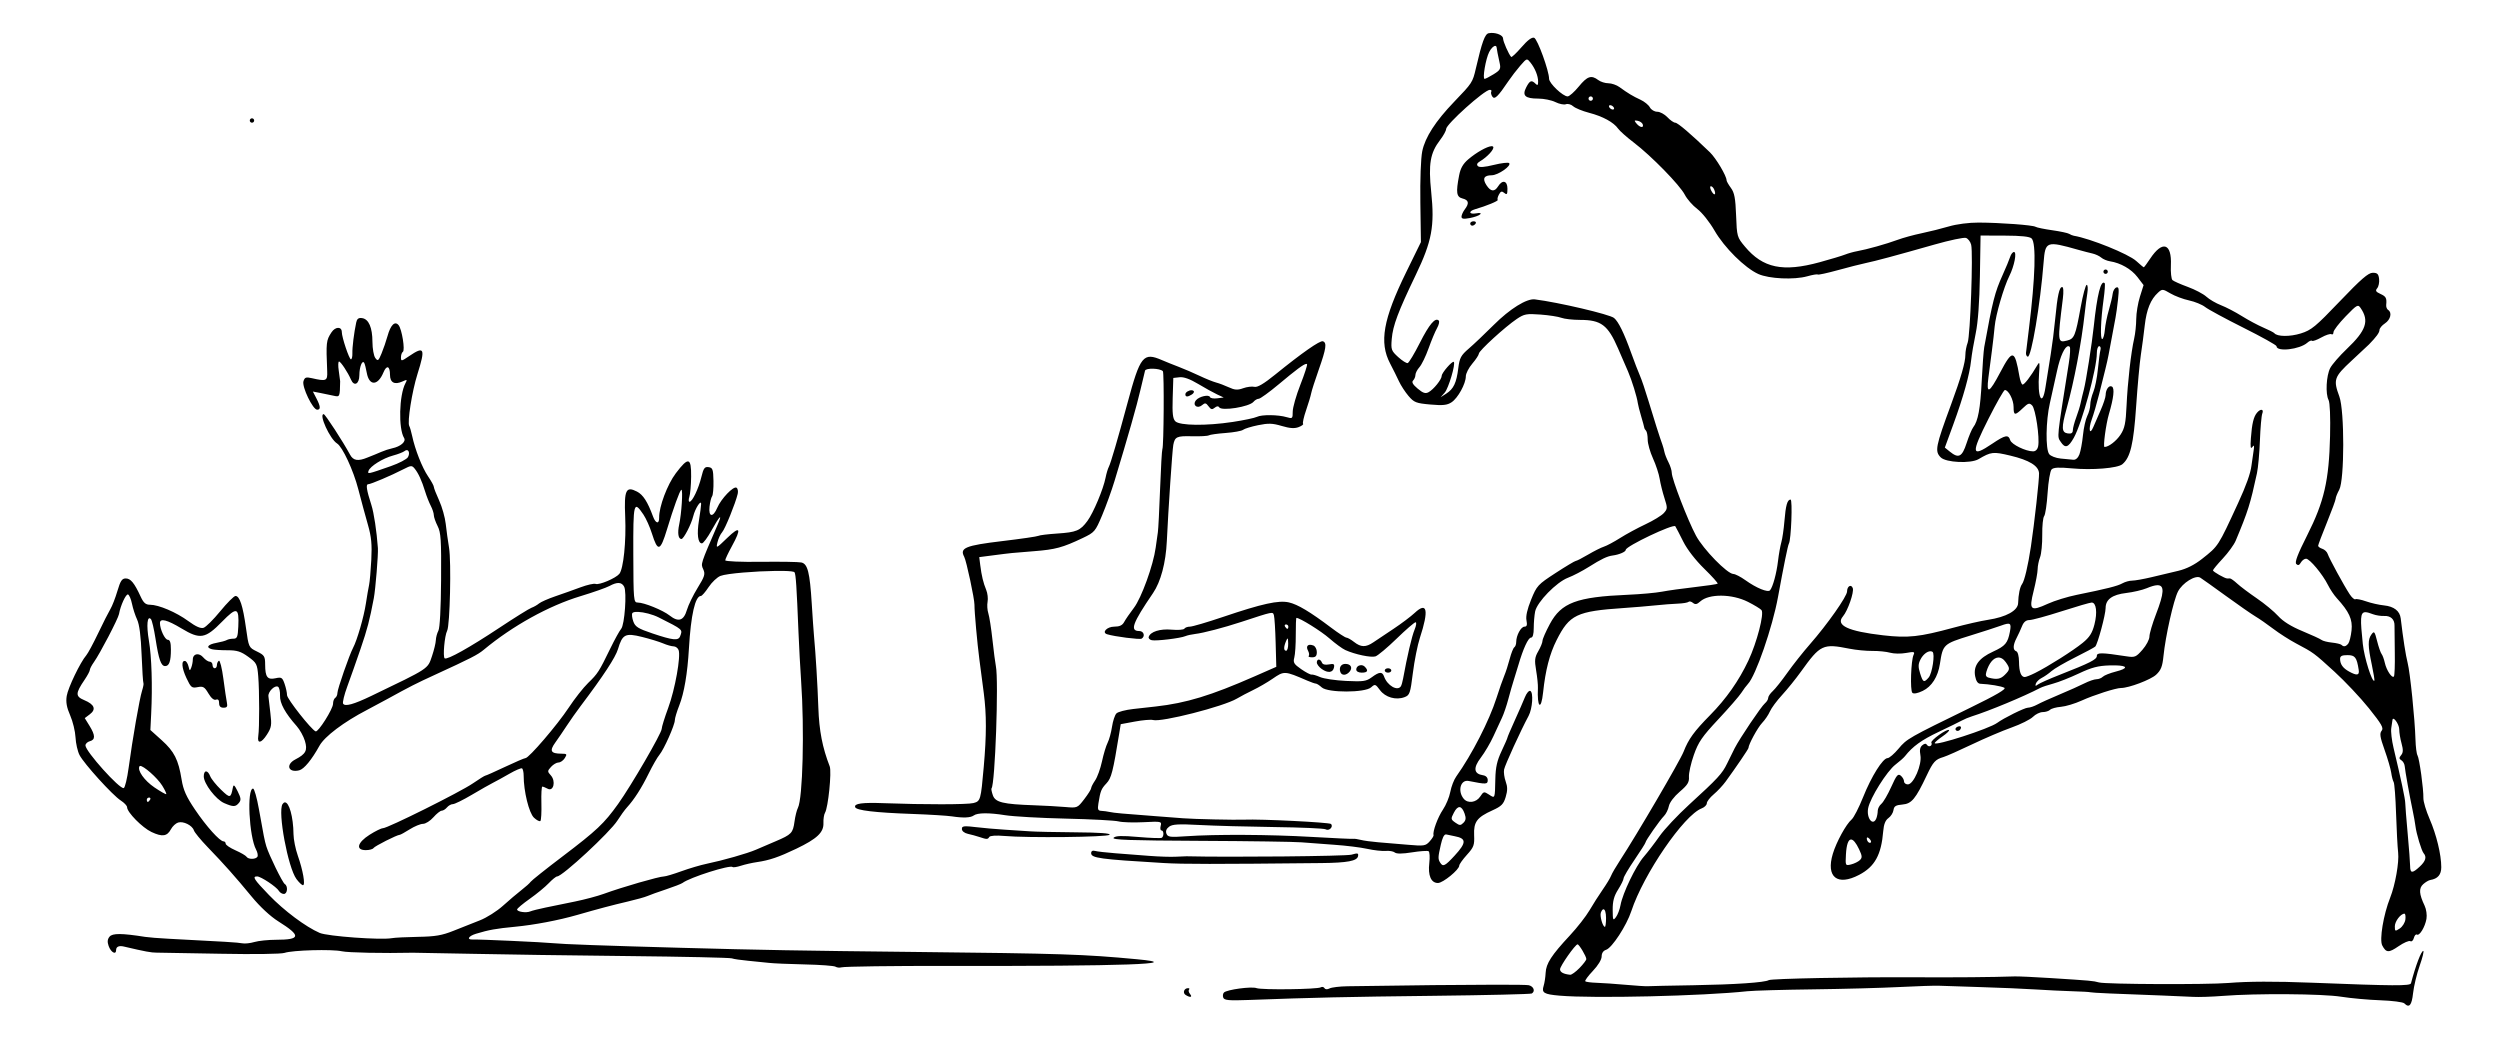 <?xml version="1.0" encoding="utf-8"?>
<svg xmlns="http://www.w3.org/2000/svg" version="1.1" viewBox="0 0 1141 479">
	<path d="m 680.547,15.035 c -0.376,0.014 -0.75,0.056 -1.109,0.127 -1.73,0.341 -3.047,3.958 -5.857,16.086 -1.475,6.366 -1.635,6.613 -9.898,15.203 -8.519,8.856 -13.264,16.207 -14.568,22.57 -0.654,3.191 -1.016,12.995 -0.867,23.479 l 0.254,18 -6.721,13.73 c -10.523,21.495 -12.381,32.028 -7.346,41.65 1.33,2.541 3.146,6.194 4.035,8.119 0.889,1.925 2.866,4.96 4.393,6.744 2.51,2.935 3.46,3.306 9.938,3.879 5.731,0.507 7.661,0.305 9.668,-1.01 2.91,-1.907 6.533,-8.485 6.533,-11.861 0,-1.28 1.331,-3.885 2.959,-5.789 1.628,-1.904 2.978,-3.964 3,-4.576 0.049,-1.331 11.987,-12.243 17.305,-15.816 3.392,-2.28 4.457,-2.477 10.799,-2.006 3.87,0.288 8.169,0.953 9.553,1.479 1.384,0.526 5.208,0.957 8.5,0.957 9.626,0 12.713,2.314 17.348,13 1.55,3.575 3.598,8.3 4.551,10.5 1.749,4.038 4.129,11.734 4.482,14.5 0.105,0.825 0.792,3.525 1.527,6 0.735,2.475 1.368,4.799 1.406,5.166 0.038,0.367 0.408,1.005 0.82,1.418 0.412,0.412 0.75,2.236 0.75,4.055 0,1.818 1.087,5.681 2.414,8.584 1.328,2.903 2.699,7.077 3.049,9.277 0.349,2.2 1.332,6.165 2.186,8.811 1.456,4.513 1.437,4.936 -0.299,6.863 -1.018,1.13 -4.775,3.425 -8.35,5.102 -3.575,1.676 -8.786,4.497 -11.58,6.266 -2.794,1.769 -6.125,3.548 -7.402,3.953 -1.278,0.405 -4.522,2.035 -7.213,3.621 -2.69,1.586 -5.221,2.885 -5.621,2.885 -0.4,0 -4.542,2.479 -9.205,5.51 -8.121,5.278 -8.592,5.791 -11.174,12.146 -1.776,4.373 -2.501,7.609 -2.125,9.49 C 697.1,285.246 696.862,286 695.785,286 694.174,286 692,290.013 692,292.988 c 0,1.042 -0.389,2.134 -0.863,2.428 -0.475,0.293 -1.422,2.682 -2.107,5.309 -0.685,2.627 -1.819,6.125 -2.518,7.775 -0.699,1.65 -2.271,6.15 -3.494,10 -3.293,10.366 -11.248,25.892 -18.402,35.918 -1.037,1.453 -2.251,4.599 -2.697,6.99 -0.447,2.391 -1.96,6.038 -3.363,8.105 -2.354,3.469 -4.796,10.113 -4.275,11.631 0.122,0.355 -0.679,1.646 -1.779,2.869 -1.865,2.074 -2.541,2.177 -10,1.533 -4.4,-0.38 -10.475,-0.889 -13.5,-1.133 -3.025,-0.244 -6.625,-0.737 -8,-1.094 -1.375,-0.357 -2.853,-0.569 -3.285,-0.473 -0.432,0.097 -8.982,-0.297 -19,-0.875 -19.437,-1.121 -43.981,-1.249 -57.447,-0.299 -7.276,0.514 -8.311,0.375 -8.912,-1.191 -0.446,-1.163 -0.023,-2.258 1.232,-3.186 1.522,-1.124 4.365,-1.279 13.912,-0.764 6.6,0.356 21.971,0.779 34.158,0.941 12.187,0.162 22.69,0.623 23.338,1.023 1.562,0.966 3.722,-1.183 2.453,-2.439 -0.738,-0.731 -32.053,-2.292 -39.449,-1.967 -4.171,0.184 -23.187,-0.241 -28,-0.625 -3.025,-0.241 -8.65,-0.671 -12.5,-0.957 -15.055,-1.118 -19.074,-1.484 -21,-1.912 -1.1,-0.245 -2.837,-0.479 -3.859,-0.521 -1.528,-0.063 -1.767,-0.655 -1.34,-3.326 0.927,-5.796 1.275,-6.67 3.676,-9.225 2.27,-2.416 2.967,-5.155 5.873,-23.018 L 511.5,330.516 518,329.312 c 3.575,-0.661 7.277,-0.975 8.227,-0.697 3.763,1.101 32.194,-6.155 38.273,-9.768 1.65,-0.981 5.025,-2.757 7.5,-3.947 2.475,-1.19 6.381,-3.456 8.68,-5.033 5.478,-3.758 5.467,-3.758 15.971,0.773 1.733,0.748 3.498,1.359 3.922,1.359 0.424,0 1.642,0.787 2.707,1.75 2.76,2.494 19.721,2.465 22.488,-0.039 1.774,-1.605 1.981,-1.542 4.047,1.252 2.456,3.322 7.3,4.706 11.236,3.209 2.343,-0.891 2.621,-1.705 3.787,-11.049 0.692,-5.548 2.132,-12.746 3.199,-15.996 4.173,-12.712 3.336,-16.731 -2.373,-11.395 -1.74,1.626 -6.089,4.899 -9.664,7.273 -3.575,2.374 -7.719,5.145 -9.209,6.156 -3.441,2.335 -5.651,2.294 -8.791,-0.162 -1.375,-1.076 -2.95,-1.97 -3.5,-1.988 -0.55,-0.018 -3.7,-2.069 -7,-4.559 -9.56,-7.211 -15.227,-10.601 -19.252,-11.516 -4.696,-1.067 -12.175,0.578 -29.961,6.594 C 551.02,283.989 544.184,286 543.096,286 c -1.088,0 -2.236,0.416 -2.551,0.926 -0.315,0.509 -2.929,0.714 -5.809,0.453 -5.264,-0.477 -9.679,0.91 -10.463,3.287 -0.211,0.641 0.429,1.33 1.422,1.531 2.112,0.428 13.12,-0.91 15.305,-1.861 0.825,-0.359 2.85,-0.808 4.5,-0.998 3.675,-0.423 12.96,-2.849 21,-5.486 14.865,-4.876 14.391,-4.781 14.924,-2.994 0.27,0.903 0.622,6.556 0.783,12.561 l 0.293,10.916 -10,4.393 c -19.864,8.727 -31.079,12.145 -45,13.711 -2.2,0.247 -6.846,0.766 -10.324,1.152 -3.478,0.386 -6.911,1.288 -7.629,2.006 -0.718,0.718 -1.629,3.459 -2.023,6.092 -0.395,2.632 -1.296,5.917 -2.004,7.299 -0.708,1.382 -1.865,5.214 -2.574,8.514 -0.709,3.3 -2.112,7.194 -3.117,8.654 -1.005,1.46 -1.828,3.066 -1.828,3.568 0,0.503 -1.413,2.752 -3.139,4.998 -3.129,4.071 -3.156,4.082 -8.75,3.592 -3.086,-0.27 -9.436,-0.625 -14.111,-0.787 -14.29,-0.495 -17.735,-1.328 -18.863,-4.564 -0.535,-1.535 -0.812,-2.952 -0.615,-3.148 1.634,-1.634 3.335,-49.394 1.988,-55.812 -0.288,-1.375 -0.988,-6.775 -1.555,-12 -0.567,-5.225 -1.415,-10.666 -1.885,-12.09 -0.469,-1.424 -0.624,-3.79 -0.344,-5.258 0.281,-1.468 10e-4,-3.902 -0.621,-5.41 -1.346,-3.263 -2.113,-6.454 -2.727,-11.359 l -0.453,-3.615 6.287,-0.814 c 8.652,-1.118 8.178,-1.069 18.65,-1.889 9.861,-0.771 13.117,-1.65 22.275,-6.01 5.431,-2.585 5.758,-2.966 8.873,-10.369 1.779,-4.227 4.326,-11.286 5.66,-15.686 6.217,-20.495 10.237,-34.623 11.809,-41.5 0.942,-4.125 1.893,-8.1 2.115,-8.832 0.398,-1.314 6.769,-1.135 8.133,0.229 0.641,0.641 0.425,34.547 -0.227,35.602 -0.214,0.346 -0.679,8.476 -1.033,18.066 -0.354,9.59 -0.813,18.52 -1.02,19.844 -0.206,1.324 -0.651,4.474 -0.99,7 -1.076,8.014 -6.491,22.981 -9.957,27.521 -1.813,2.375 -3.81,5.276 -4.436,6.445 -0.813,1.519 -2.094,2.125 -4.494,2.125 -3.341,0 -5.871,2.655 -3.305,3.467 3.332,1.055 14.925,2.532 15.77,2.01 1.742,-1.076 1.004,-3.477 -1.068,-3.477 -4.418,0 -3.147,-3.513 6.264,-17.311 3.538,-5.188 5.843,-13.851 6.303,-23.689 0.671,-14.351 2.503,-41.603 2.953,-43.941 0.718,-3.727 1.577,-4.129 8.465,-3.955 3.736,0.094 7.221,-0.093 7.744,-0.416 0.523,-0.323 3.991,-0.81 7.707,-1.082 3.716,-0.272 7.282,-0.92 7.926,-1.441 0.644,-0.521 3.728,-1.472 6.855,-2.113 4.684,-0.961 6.586,-0.9 10.793,0.35 3.687,1.095 5.829,1.244 7.703,0.531 1.428,-0.543 2.345,-1.237 2.039,-1.543 -0.306,-0.306 0.316,-3.089 1.381,-6.184 1.065,-3.095 2.104,-6.558 2.311,-7.695 0.206,-1.137 1.774,-6.029 3.482,-10.869 3.383,-9.586 3.768,-12.253 1.859,-12.889 -1.326,-0.442 -9.482,5.255 -21.754,15.197 -5.225,4.233 -8.107,5.931 -9.5,5.592 -1.1,-0.268 -3.416,0.024 -5.146,0.648 -2.526,0.912 -3.807,0.832 -6.5,-0.414 -1.845,-0.854 -4.479,-1.847 -5.854,-2.207 -1.375,-0.36 -4.75,-1.726 -7.5,-3.035 -2.75,-1.309 -7.025,-3.15 -9.5,-4.092 -2.475,-0.942 -5.917,-2.328 -7.65,-3.078 -8.598,-3.722 -9.946,-2.044 -15.783,19.637 -4.411,16.385 -7.646,27.443 -8.494,29.033 -0.449,0.843 -1.123,3.093 -1.496,5 -1.014,5.187 -5.567,16.03 -8.273,19.703 -3.287,4.461 -5.007,5.178 -13.828,5.762 -4.221,0.279 -8.068,0.751 -8.547,1.047 -0.479,0.296 -7.949,1.382 -16.602,2.414 -16.735,1.996 -19.431,3.109 -17.273,7.141 1.008,1.883 4.719,19.239 4.684,21.9 -0.04,2.986 1.283,17.67 2.252,25 0.545,4.125 1.447,11.006 2.002,15.291 1.277,9.851 1.272,19.148 -0.014,33.709 -1.345,15.225 -1.466,15.648 -4.719,16.508 -2.686,0.71 -22.597,0.738 -40.758,0.057 -10.058,-0.378 -13.767,0.129 -13.215,1.805 0.489,1.486 9.006,2.497 26.215,3.109 7.7,0.274 15.8,0.774 18,1.111 5.069,0.778 8.493,0.635 9.898,-0.414 1.7,-1.269 6.968,-1.315 14.365,-0.127 3.705,0.595 16.186,1.298 27.736,1.562 11.55,0.264 22.35,0.836 24,1.27 1.65,0.434 6.776,0.596 11.391,0.361 8.117,-0.413 8.373,-0.358 7.844,1.666 -0.301,1.151 -0.139,2.092 0.359,2.092 1.11,0 1.209,2.696 0.123,3.367 -0.431,0.266 -5.269,0.093 -10.75,-0.383 -7.493,-0.651 -10.276,-0.562 -11.213,0.357 -0.983,0.964 7.375,1.264 39.5,1.416 22.411,0.106 43.221,0.41 46.246,0.674 3.025,0.264 9.775,0.769 15,1.123 5.225,0.354 11.975,1.189 15,1.855 3.025,0.667 6.828,1.092 8.451,0.945 1.623,-0.147 3.489,0.179 4.146,0.725 0.791,0.656 3.443,0.632 7.85,-0.072 3.661,-0.585 7.059,-0.813 7.553,-0.508 0.494,0.305 0.644,2.722 0.33,5.369 -0.677,5.712 0.806,9.134 3.955,9.127 2.284,-0.005 9.715,-6.079 9.715,-7.941 0,-0.576 1.578,-2.796 3.506,-4.93 3.137,-3.472 3.482,-4.411 3.285,-8.936 -0.264,-6.07 1.265,-8.148 8.361,-11.355 4.094,-1.85 5.066,-2.828 6.041,-6.084 0.883,-2.947 0.883,-4.651 0,-7.094 -0.639,-1.768 -0.97,-4.223 -0.732,-5.455 0.393,-2.042 7.59,-17.79 11.178,-24.459 1.801,-3.347 2.294,-10.873 0.748,-11.422 -0.612,-0.217 -1.702,1.084 -2.422,2.893 -0.72,1.808 -2.806,6.582 -4.637,10.609 -1.83,4.028 -3.328,7.544 -3.328,7.812 0,0.269 -1.211,3.048 -2.689,6.174 -2.037,4.305 -2.725,7.382 -2.84,12.688 -0.198,9.2 -0.106,8.973 -2.879,7.156 -2.283,-1.496 -2.494,-1.449 -4.023,0.885 -1.813,2.766 -5.644,3.281 -7.527,1.012 -2.92,-3.519 -1.441,-8.863 2.248,-8.123 7.981,1.6 8.711,1.568 8.711,-0.381 0,-1.183 -0.815,-2.026 -2.148,-2.225 -4.234,-0.63 -4.576,-3.333 -1.016,-8.021 1.795,-2.364 4.39,-6.774 5.766,-9.799 1.376,-3.025 3.145,-6.85 3.932,-8.5 0.786,-1.65 2.084,-5.475 2.883,-8.5 0.799,-3.025 1.894,-6.85 2.434,-8.5 0.54,-1.65 1.506,-4.8 2.146,-7 2.163,-7.425 4.497,-12.492 5.754,-12.496 0.809,-0.002 1.25,-1.548 1.25,-4.379 0,-2.406 0.287,-5.806 0.637,-7.555 0.86,-4.299 9.745,-13.411 15.027,-15.41 2.29,-0.867 6.565,-3.092 9.5,-4.947 5.62,-3.552 8.362,-4.865 10.836,-5.186 2.994,-0.387 6,-1.683 6,-2.586 0,-1.658 21.827,-12.031 22.619,-10.75 0.394,0.638 2.037,3.805 3.652,7.037 1.761,3.524 5.573,8.45 9.521,12.303 3.622,3.534 6.388,6.617 6.146,6.854 -0.242,0.237 -4.939,0.94 -10.439,1.562 -5.5,0.623 -12.25,1.565 -15,2.094 -2.75,0.529 -9.787,1.165 -15.637,1.412 -23.279,0.984 -30.282,3.611 -35.496,13.318 -1.852,3.449 -3.367,6.909 -3.367,7.691 0,0.782 -0.862,2.912 -1.916,4.73 -1.637,2.824 -1.781,4.11 -0.986,8.807 0.512,3.025 0.877,6.625 0.811,8 -0.433,9 1.467,10.604 2.369,2 1.064,-10.144 2.98,-17.557 6.16,-23.85 5.88,-11.633 9.133,-13.195 30.562,-14.648 4.675,-0.317 11.2,-0.862 14.5,-1.211 3.3,-0.349 7.91,-0.706 10.246,-0.793 2.336,-0.087 4.544,-0.455 4.908,-0.818 0.364,-0.364 1.273,-0.154 2.021,0.467 1.037,0.861 1.827,0.707 3.32,-0.645 3.97,-3.593 14.472,-3.503 21.777,0.186 2.9,1.464 5.679,3.153 6.176,3.752 1.326,1.598 -2.108,14.824 -5.986,23.061 -4.33,9.194 -10.076,17.378 -17.479,24.893 -7.326,7.437 -9.821,10.88 -12.08,16.666 -1.617,4.143 -21.431,38.015 -29.021,49.613 -1.861,2.844 -3.695,5.994 -4.072,7 -0.378,1.006 -2.097,3.853 -3.82,6.328 -1.723,2.475 -4.438,6.735 -6.033,9.467 -1.596,2.732 -5.641,7.907 -8.99,11.5 -8.356,8.964 -10.824,12.767 -11.029,17.008 -0.097,1.993 -0.504,4.66 -0.906,5.926 -1.021,3.216 0.067,3.889 7.287,4.514 15.493,1.34 65.458,0.164 85.682,-2.018 2.75,-0.297 16.25,-0.684 30,-0.859 13.75,-0.175 31.525,-0.653 39.5,-1.062 7.975,-0.409 16.075,-0.673 18,-0.584 1.925,0.089 10.475,0.37 19,0.623 8.525,0.253 19.775,0.734 25,1.07 5.225,0.336 12.875,0.708 17,0.826 4.125,0.118 7.725,0.323 8,0.455 0.474,0.227 11.795,0.74 33,1.496 5.225,0.186 11.525,0.462 14,0.611 2.475,0.149 8.55,-0.051 13.5,-0.443 15.116,-1.197 45.439,-0.987 54,0.375 4.4,0.7 12.449,1.43 17.887,1.621 5.437,0.191 10.364,0.825 10.949,1.41 2.257,2.257 3.394,0.928 4.004,-4.686 0.344,-3.163 1.698,-8.787 3.01,-12.5 1.312,-3.712 2.049,-6.75 1.639,-6.75 -0.941,0 -3.477,6.681 -5.604,14.762 -0.334,1.268 -7.505,1.227 -45.385,-0.26 -16.739,-0.657 -28.935,-0.614 -38,0.131 -9.797,0.806 -55.772,0.612 -59,-0.248 -2.811,-0.749 -3.281,-0.79 -22,-1.99 -7.425,-0.476 -14.85,-0.819 -16.5,-0.762 -10.19,0.354 -26.825,0.496 -46,0.395 -27.025,-0.143 -65.099,0.606 -66.227,1.303 -1.75,1.082 -15.517,2.017 -34.273,2.326 -10.725,0.177 -20.175,0.379 -21,0.449 -0.825,0.07 -5.325,-0.22 -10,-0.643 -4.675,-0.423 -10.622,-0.834 -13.215,-0.914 -2.593,-0.08 -4.956,-0.386 -5.252,-0.682 -0.295,-0.295 1.264,-2.43 3.465,-4.744 2.38,-2.502 4.002,-5.176 4.002,-6.598 0,-1.518 0.735,-2.625 2.016,-3.031 2.702,-0.858 9.332,-11.009 11.523,-17.645 5.597,-16.946 24.013,-43.828 32.141,-46.918 1.276,-0.485 2.32,-1.529 2.32,-2.318 0,-0.79 1.408,-2.62 3.129,-4.068 1.721,-1.448 4.18,-4.077 5.463,-5.84 C 792.335,350.188 798,341.845 798,341.375 c 0,-1.578 4.231,-9.348 6.219,-11.42 1.295,-1.35 2.899,-3.71 3.564,-5.244 0.666,-1.534 3.163,-4.909 5.551,-7.5 2.388,-2.591 6.278,-7.411 8.646,-10.711 8.854,-12.338 9.952,-12.856 22.133,-10.426 2.963,0.591 7.654,1.045 10.426,1.01 2.772,-0.036 6.423,0.332 8.113,0.816 1.69,0.485 4.961,0.535 7.27,0.113 3.671,-0.671 4.102,-0.564 3.434,0.859 -1.185,2.525 -1.636,16.245 -0.568,17.312 0.603,0.603 2.344,0.287 4.75,-0.865 4.104,-1.966 6.942,-6.429 7.838,-12.32 1.358,-8.933 1.563,-9.124 13.906,-12.941 5.62,-1.738 11.878,-3.764 13.906,-4.504 4.41,-1.608 4.897,-1.278 4.123,2.812 -0.973,5.146 -2.107,6.481 -7.66,9.021 -6.519,2.982 -9.084,6.492 -8.197,11.217 0.42,2.238 1.218,3.418 2.342,3.465 4.181,0.175 9.667,1.088 10.992,1.83 1.007,0.563 -3.687,3.315 -15.42,9.035 -28.396,13.845 -29.091,14.241 -32.865,18.756 -1.981,2.37 -4.233,4.309 -5.004,4.309 -2.169,0 -7.38,8.313 -11.195,17.857 -1.9,4.754 -4.247,9.318 -5.215,10.143 -2.513,2.143 -6.958,10.252 -8.588,15.666 -3.207,10.656 2.02,14.847 12,9.623 7.163,-3.749 10.122,-9.125 11.008,-20 0.251,-3.086 0.998,-4.955 2.361,-5.91 1.097,-0.768 2.137,-2.406 2.312,-3.639 0.256,-1.801 1.061,-2.302 4.096,-2.553 4.177,-0.345 5.984,-2.517 11.1,-13.336 2.925,-6.185 3.892,-7.242 7.623,-8.346 1.375,-0.407 7.225,-2.998 13,-5.758 5.775,-2.76 13.908,-6.228 18.074,-7.707 4.166,-1.479 8.553,-3.669 9.75,-4.865 1.197,-1.197 3.212,-2.176 4.477,-2.176 1.265,0 2.769,-0.47 3.342,-1.043 0.573,-0.573 2.8,-1.187 4.949,-1.363 2.149,-0.177 6.383,-1.447 9.408,-2.82 C 955.694,317.188 965.653,314 968.037,314 c 3.582,0 13.565,-3.778 16.02,-6.062 2.202,-2.049 2.873,-3.75 3.352,-8.5 0.921,-9.129 4.603,-25.536 6.607,-29.438 2.038,-3.966 8.004,-7.688 10.187,-6.355 0.77,0.47 6.047,4.23 11.727,8.355 5.68,4.125 11.733,8.331 13.449,9.348 1.716,1.016 5.371,3.554 8.121,5.639 2.75,2.085 7.425,5.078 10.389,6.652 8.133,4.319 8.091,4.289 17.496,12.861 4.827,4.4 11.938,11.948 15.801,16.771 5.836,7.288 6.816,9.023 5.789,10.26 -0.999,1.203 -0.74,2.877 1.348,8.729 1.421,3.982 2.785,8.676 3.033,10.43 0.248,1.754 0.75,3.672 1.115,4.264 0.365,0.591 0.857,7.031 1.092,14.311 0.235,7.28 0.662,15.313 0.949,17.852 0.502,4.442 -1.325,14.774 -3.647,20.615 -3.069,7.723 -4.969,19.171 -3.611,21.77 1.772,3.392 2.958,3.451 7.438,0.369 2.379,-1.637 4.802,-2.682 5.385,-2.322 0.582,0.36 1.303,-0.286 1.603,-1.436 0.3,-1.149 0.927,-1.855 1.391,-1.568 1.178,0.728 3.713,-3.43 4.365,-7.158 0.303,-1.731 -0.067,-4.398 -0.83,-6 -2.536,-5.323 -2.719,-7.973 -0.678,-9.82 1.043,-0.944 2.499,-1.812 3.234,-1.93 3.423,-0.545 5.037,-2.417 5.037,-5.84 0,-5.732 -2.201,-14.839 -5.318,-22.006 -1.605,-3.691 -2.885,-7.966 -2.844,-9.5 0.11,-4.1 -1.825,-18.135 -2.693,-19.541 -0.412,-0.666 -0.825,-3.92 -0.92,-7.23 -0.269,-9.372 -2.438,-30.584 -3.582,-35.018 -0.876,-3.399 -2.061,-11.005 -3.152,-20.252 -0.401,-3.398 -3.087,-5.488 -7.641,-5.943 -2.252,-0.225 -5.931,-1.057 -8.178,-1.85 -2.246,-0.793 -4.438,-1.224 -4.869,-0.957 -0.431,0.267 -1.599,-0.748 -2.596,-2.256 -2.562,-3.876 -9.393,-16.408 -10.062,-18.459 -0.308,-0.944 -1.413,-1.988 -2.453,-2.318 -1.041,-0.33 -1.891,-0.945 -1.891,-1.367 0,-0.422 1.8,-5.191 4,-10.598 2.2,-5.407 4.006,-10.319 4.006,-10.916 0,-0.597 0.738,-2.434 1.633,-4.084 2.397,-4.422 2.433,-36.033 0.049,-42.5 -2.853,-7.738 -2.445,-8.936 5.562,-16.354 3.987,-3.694 7.564,-7.038 7.949,-7.432 3.328,-3.402 4.801,-5.425 4.801,-6.6 0,-0.762 1.125,-2.123 2.5,-3.023 2.555,-1.674 3.335,-4.958 1.453,-6.121 -0.576,-0.356 -0.977,-1.395 -0.887,-2.309 0.307,-3.13 -0.07,-3.844 -2.668,-5.027 -2.092,-0.953 -2.372,-1.462 -1.428,-2.6 0.646,-0.778 1.029,-2.679 0.852,-4.225 -0.261,-2.272 -0.817,-2.811 -2.904,-2.811 -2.007,0 -5.348,2.895 -15,12.998 -11.1,11.619 -12.993,13.18 -17.832,14.693 -4.96,1.552 -10.783,1.49 -12.086,-0.127 -0.275,-0.341 -2.525,-1.486 -5,-2.545 -2.475,-1.059 -6.901,-3.427 -9.836,-5.264 -2.935,-1.837 -7.21,-4.063 -9.5,-4.947 -2.29,-0.884 -5.289,-2.634 -6.664,-3.889 -1.375,-1.254 -5.2,-3.269 -8.5,-4.475 -3.3,-1.206 -6.443,-2.602 -6.984,-3.104 -0.541,-0.501 -0.864,-3.548 -0.717,-6.771 0.461,-10.079 -3.862,-11.464 -9.445,-3.027 -1.44,2.176 -2.756,3.957 -2.924,3.957 -0.168,0 -1.723,-1.295 -3.455,-2.877 -3.495,-3.193 -21.075,-10.302 -28.475,-11.516 -0.55,-0.09 -1.511,-0.483 -2.135,-0.873 -0.624,-0.39 -4.095,-1.13 -7.715,-1.643 -3.62,-0.513 -7.048,-1.218 -7.617,-1.57 -1.287,-0.795 -16.015,-1.885 -26.033,-1.926 -4.36,-0.018 -10.012,0.714 -13.5,1.748 -3.3,0.978 -8.925,2.385 -12.5,3.127 -3.575,0.742 -8.506,2.094 -10.959,3.006 -5.004,1.859 -14.05,4.398 -18.449,5.178 -1.6,0.283 -4.075,0.978 -5.5,1.543 -1.425,0.565 -6.642,2.137 -11.592,3.492 -16.779,4.594 -25.904,2.688 -34.107,-7.125 -3.592,-4.297 -3.673,-4.583 -4.035,-14.225 -0.295,-7.864 -0.77,-10.383 -2.363,-12.549 -1.096,-1.49 -1.994,-3.065 -1.992,-3.5 C 788.009,80.301 783.194,72.205 780.395,69.5 771.9,61.293 765.703,56 764.588,56 763.907,56 762.292,54.875 761,53.5 759.708,52.125 757.621,51 756.361,51 755.094,51 753.593,50.106 753,48.998 752.411,47.897 750.483,46.331 748.715,45.518 745.267,43.932 742.927,42.525 739.127,39.75 737.809,38.788 735.527,38 734.057,38 c -1.471,0 -3.548,-0.661 -4.615,-1.469 -3.165,-2.394 -4.995,-1.782 -8.889,2.969 -2.028,2.475 -4.315,4.5 -5.084,4.5 C 713.304,44 707,38.014 707,35.959 c 0,-3.602 -5.278,-18.127 -6.799,-18.711 -1.031,-0.396 -2.966,1.043 -5.805,4.314 -2.342,2.7 -4.458,4.691 -4.701,4.424 C 688.54,24.717 686,18.929 686,17.568 c 0,-1.419 -2.82,-2.632 -5.453,-2.533 z m 1.922,5.908 c 0.327,0.021 0.553,0.274 0.607,0.807 0.099,0.968 0.545,3.252 1.371,7.012 0.584,2.659 0.263,3.254 -2.762,5.123 C 679.803,35.048 677.952,36 677.57,36 c -1.053,0 0.501,-9.128 2.086,-12.25 0.895,-1.764 2.094,-2.852 2.812,-2.807 z m 14.41,6.238 c 0.484,-0.021 0.888,0.458 1.58,1.318 2.132,2.65 3.541,6.138 3.541,8.766 0,1.66 -0.266,1.867 -1.199,0.934 -1.799,-1.799 -2.603,-1.484 -4.225,1.652 C 694.611,43.651 696.046,45 702.047,45 c 2.555,0 6.082,0.716 7.838,1.592 1.756,0.876 3.915,1.316 4.799,0.977 0.884,-0.339 2.37,0.076 3.305,0.922 0.935,0.846 4.21,2.191 7.277,2.99 6.266,1.632 11.218,4.336 13.248,7.234 0.75,1.07 3.977,3.935 7.174,6.365 7.947,6.043 21.011,19.412 23.266,23.809 1.019,1.986 3.583,4.91 5.699,6.496 2.151,1.612 5.611,5.951 7.848,9.84 4.467,7.768 13.839,17.062 20,19.834 4.89,2.2 16.331,2.73 22.352,1.035 2.393,-0.674 4.541,-1.036 4.773,-0.803 0.233,0.233 4.349,-0.661 9.148,-1.986 4.799,-1.325 10.527,-2.784 12.727,-3.242 4.524,-0.942 13.32,-3.31 31.5,-8.479 6.875,-1.955 13.287,-3.305 14.248,-3.002 0.961,0.303 2.036,1.701 2.389,3.107 0.952,3.793 -0.401,41.562 -1.602,44.721 -0.569,1.496 -1.035,3.99 -1.035,5.541 0,3.401 -2.038,10.479 -6.49,22.549 -7.145,19.368 -7.554,21.456 -4.748,24.262 2.364,2.364 13.687,2.888 17.238,0.797 5.771,-3.398 6.634,-3.495 14.531,-1.613 8.652,2.061 12.911,4.681 13.088,8.047 0.135,2.559 -2.116,22.831 -3.721,33.508 -1.308,8.705 -2.951,15.663 -4.033,17.078 -0.958,1.253 -1.685,4.763 -1.791,8.652 -0.093,3.435 -5.434,6.399 -13.807,7.664 -3.172,0.479 -10.268,2.097 -15.768,3.594 -15.435,4.201 -20.665,4.767 -32,3.465 -16.115,-1.851 -21.858,-4.552 -18.377,-8.645 2.22,-2.609 5.168,-11.107 4.479,-12.904 C 844.849,266.444 843,267.545 843,269.953 c 0,2.212 -9.049,15.073 -16.918,24.047 -3.135,3.575 -7.781,9.442 -10.326,13.037 -2.545,3.595 -5.556,7.377 -6.691,8.404 -1.135,1.028 -2.064,2.419 -2.064,3.092 0,0.672 -0.665,1.773 -1.477,2.447 -1.679,1.393 -11.509,15.984 -13.824,20.52 -0.842,1.65 -2.399,4.8 -3.461,7 -2.22,4.601 -4.197,6.74 -17.314,18.734 -5.253,4.804 -11.323,11.268 -13.488,14.367 -2.165,3.099 -5.404,7.329 -7.197,9.4 -3.683,4.252 -9.665,16.679 -10.627,22.074 -0.351,1.967 -1.291,4.442 -2.092,5.5 -1.334,1.763 -1.459,1.484 -1.488,-3.346 -0.024,-3.936 0.601,-6.272 2.469,-9.23 1.375,-2.178 2.5,-4.478 2.5,-5.109 0,-0.632 2.25,-4.451 5,-8.486 2.75,-4.035 5,-7.588 5,-7.895 0,-0.823 6.554,-10.206 8.459,-12.111 0.901,-0.901 1.895,-2.917 2.207,-4.479 0.335,-1.674 2.374,-4.376 4.969,-6.588 3.586,-3.057 4.363,-4.314 4.199,-6.791 -0.111,-1.672 0.894,-6.163 2.232,-9.979 2.071,-5.903 3.74,-8.335 11.191,-16.297 4.816,-5.147 9.535,-10.575 10.486,-12.062 0.951,-1.487 2.308,-3.309 3.016,-4.049 3.537,-3.698 11.193,-25.833 13.715,-39.654 2.608,-14.297 4.52,-23.683 4.975,-24.418 1.025,-1.658 1.727,-20.082 0.766,-20.082 -1.485,0 -2.219,2.584 -2.816,9.918 C 814.104,241.538 813.474,245.85 813,247.5 c -0.474,1.65 -1.153,5.475 -1.51,8.5 -0.669,5.675 -2.341,11.826 -3.639,13.395 -0.956,1.155 -6.24,-1.004 -11.252,-4.598 -2.145,-1.538 -4.62,-2.813 -5.5,-2.834 -2.798,-0.066 -13.691,-11.238 -17.045,-17.48 C 770.282,237.461 763,218.576 763,215.814 c 0,-1.053 -0.674,-3.217 -1.498,-4.811 -0.824,-1.593 -1.656,-3.709 -1.85,-4.701 -0.193,-0.992 -0.602,-2.478 -0.906,-3.303 -1.158,-3.139 -3.923,-11.819 -6.371,-20 -1.399,-4.675 -3.154,-9.863 -3.9,-11.527 -0.746,-1.665 -2.564,-6.39 -4.039,-10.5 -3.228,-8.997 -5.773,-14.177 -7.781,-15.844 -1.988,-1.65 -25.286,-7.123 -36.154,-8.494 -3.696,-0.466 -11.402,4.322 -18.729,11.639 -3.999,3.994 -9.13,8.86 -11.402,10.814 -3.613,3.107 -4.217,4.234 -4.807,8.982 -0.83,6.677 -2.13,9.426 -5.479,11.578 l -2.584,1.662 1.873,-2.121 c 1.745,-1.975 5.037,-13.113 4.141,-14.01 C 662.881,164.547 658,170.152 658,171.512 c 0,1.637 -3.707,6.26 -6.006,7.49 -1.442,0.772 -2.541,0.41 -4.982,-1.645 -2.207,-1.857 -2.819,-2.95 -2.072,-3.697 0.583,-0.583 1.061,-1.728 1.061,-2.545 0,-0.817 0.83,-2.415 1.844,-3.551 1.014,-1.135 2.885,-4.989 4.158,-8.564 1.274,-3.575 3.007,-7.723 3.854,-9.219 0.846,-1.496 1.205,-3.055 0.795,-3.465 -1.583,-1.583 -4.324,1.647 -8.65,10.197 -2.475,4.891 -4.959,9.028 -5.52,9.195 -0.561,0.167 -2.527,-1.073 -4.369,-2.756 -3.138,-2.866 -3.322,-3.389 -2.916,-8.289 0.5,-6.034 2.887,-12.394 10.945,-29.164 7.399,-15.398 8.683,-22.3 7.059,-37.926 -1.325,-12.741 -0.464,-17.767 4.051,-23.668 1.512,-1.977 2.751,-4.227 2.754,-5 C 660.011,56.703 677.5,41 679.945,41 c 0.644,0 0.951,0.358 0.68,0.797 -0.271,0.439 -0.069,1.451 0.449,2.25 1.026,1.583 2.553,0.125 7.381,-7.047 1.296,-1.925 3.716,-5.075 5.377,-7 1.67,-1.936 2.424,-2.791 3.047,-2.818 z M 726,44 c 0.55,0 1,0.45 1,1 0,0.55 -0.45,1 -1,1 -0.55,0 -1,-0.45 -1,-1 0,-0.55 0.45,-1 1,-1 z m 8.883,4 c 0.55,0 1.277,0.45 1.617,1 0.34,0.55 0.167,1 -0.383,1 -0.55,0 -1.277,-0.45 -1.617,-1 -0.34,-0.55 -0.167,-1 0.383,-1 z M 115,54 c -0.55,0 -1,0.45 -1,1 0,0.55 0.45,1 1,1 0.55,0 1,-0.45 1,-1 0,-0.55 -0.45,-1 -1,-1 z m 631.512,1 c 0.218,0.007 0.53,0.056 0.938,0.135 1.037,0.201 2.072,0.928 2.301,1.615 0.594,1.784 -1.26,1.546 -2.846,-0.365 C 746.034,55.337 745.857,54.98 746.512,55 Z M 680.625,66.73 c -1.984,0.156 -6.689,2.75 -10.465,5.951 -2.408,2.041 -3.582,4.085 -4.207,7.324 -1.527,7.916 -1.239,9.885 1.547,10.584 2.847,0.715 3.149,2.169 1.031,4.969 -0.807,1.068 -1.482,2.554 -1.5,3.303 -0.024,1.031 0.878,1.194 3.719,0.672 2.062,-0.379 4.2,-1.13 4.75,-1.67 0.657,-0.645 0.057,-0.815 -1.75,-0.49 -3.293,0.591 -3.705,-0.963 -0.5,-1.887 5.127,-1.478 10.761,-3.807 10.307,-4.262 -0.268,-0.268 -0.02,-1.357 0.549,-2.42 0.825,-1.541 1.325,-1.692 2.465,-0.746 C 687.759,89.045 688,88.718 688,86.123 688,82.48 685.719,81.875 683.768,85 c -1.666,2.668 -3.379,2.523 -5.33,-0.455 -1.974,-3.013 -1.178,-4.544 2.371,-4.551 2.915,-0.005 9.153,-4.351 7.965,-5.549 -0.4,-0.403 -3.55,-0.034 -7,0.82 -4.233,1.049 -6.599,1.225 -7.273,0.541 -0.669,-0.678 -0.358,-1.393 0.941,-2.16 C 678.823,71.65 682.131,68.021 681.5,67 c -0.094,-0.152 -0.271,-0.241 -0.516,-0.268 -0.107,-0.012 -0.227,-0.012 -0.359,-0.002 z M 780.857,85 c 0.51,0 1.212,0.739 1.559,1.643 0.953,2.483 -0.098,2.823 -1.371,0.443 C 780.431,85.938 780.347,85 780.857,85 Z M 672.559,101 C 671.701,101 671,101.45 671,102 c 0,0.55 0.424,1 0.941,1 0.518,0 1.219,-0.45 1.559,-1 0.34,-0.55 -0.084,-1 -0.941,-1 z m 231.371,6.5 11.02,0.035 c 7.507,0.024 11.424,0.438 12.285,1.299 2.142,2.141 1.679,17.71 -1.227,41.166 -0.647,5.225 -1.251,10.175 -1.342,11 -0.091,0.825 0.264,1.631 0.789,1.791 1.629,0.498 5.756,-24.008 7.242,-43.012 0.761,-9.731 1.226,-9.901 15.803,-5.773 2.2,0.623 5.125,1.385 6.5,1.693 1.375,0.309 3.176,1.149 4.004,1.865 0.828,0.716 2.628,1.476 4,1.689 4.85,0.753 9.765,3.578 12.527,7.199 l 2.797,3.666 -1.664,5.277 c -0.915,2.903 -1.676,7.49 -1.689,10.191 -0.013,2.702 -0.436,6.712 -0.941,8.912 -1.435,6.247 -3.002,20.064 -3.48,30.676 -0.358,7.954 -0.847,10.302 -2.744,13.201 C 965.907,201.282 962.374,204 960.5,204 c -0.738,0 0.655,-10.42 2.006,-15 2.173,-7.368 2.669,-11.774 1.412,-12.551 -1.329,-0.821 -2.88,1.246 -2.902,3.865 -0.008,0.998 -1.051,4.148 -2.318,7 -1.267,2.852 -2.763,6.283 -3.324,7.625 -1.672,3.996 -2.312,0.897 -0.711,-3.441 0.811,-2.199 2.319,-7.373 3.35,-11.498 1.031,-4.125 2.324,-9.3 2.873,-11.5 0.549,-2.2 1.205,-5.125 1.457,-6.5 1.806,-9.866 2.734,-14.837 3.178,-17 0.282,-1.375 0.802,-5.148 1.154,-8.385 0.523,-4.805 0.381,-5.801 -0.768,-5.422 -0.774,0.255 -1.53,1.553 -1.682,2.885 -0.151,1.332 -0.937,4.672 -1.746,7.422 -0.809,2.75 -1.626,6.8 -1.814,9 -0.189,2.2 -0.722,4.109 -1.186,4.242 -1.012,0.29 -0.716,-8.631 0.602,-18.141 0.526,-3.795 0.752,-7.104 0.504,-7.352 -1.718,-1.718 -3.463,5.18 -4.996,19.75 -0.824,7.83 -3.531,25.073 -4.531,28.857 -0.529,2.003 -1.189,4.768 -1.467,6.143 -0.277,1.375 -1.18,4.3 -2.004,6.5 -0.824,2.2 -1.519,4.82 -1.543,5.82 -0.032,1.306 -0.678,1.729 -2.293,1.5 -2.887,-0.41 -2.99,-2.571 -0.541,-11.398 3.426,-12.351 6.768,-29.945 8.25,-43.422 0.333,-3.025 0.874,-7.188 1.201,-9.25 0.328,-2.062 0.192,-3.75 -0.301,-3.75 -0.493,0 -1.731,4.612 -2.752,10.25 -2.37,13.088 -2.886,14.353 -6.189,15.182 -4.392,1.102 -4.423,0.791 -1.936,-19.182 0.391,-3.14 0.267,-5.25 -0.307,-5.25 -1.321,0 -2.156,3.798 -3.176,14.436 -0.478,4.986 -1.39,12.214 -2.025,16.064 -1.3,7.871 -1.321,8.002 -2.43,15.25 -1.462,9.558 -3.784,4.584 -2.922,-6.26 0.389,-4.893 0.262,-5.624 -0.691,-3.99 -3.147,5.391 -6.257,9.417 -6.945,8.992 -0.421,-0.26 -1.018,-1.94 -1.328,-3.732 -2.125,-12.3 -3.128,-12.502 -8.789,-1.76 -5.034,9.552 -6.376,10.145 -5.371,2.377 0.418,-3.232 1.144,-8.802 1.613,-12.377 0.469,-3.575 1.031,-8.525 1.25,-11 0.465,-5.268 4.154,-17.963 6.697,-23.047 2.284,-4.566 3.519,-10.953 2.119,-10.953 -0.574,0 -1.363,1.012 -1.754,2.25 -0.391,1.238 -1.933,4.95 -3.426,8.25 -3.55,7.85 -4.58,11.89 -8.393,32.893 -0.289,1.59 -0.806,8.565 -1.15,15.5 -0.626,12.583 -1.67,18.272 -3.873,21.107 -0.641,0.825 -2.008,4.088 -3.037,7.25 -2.052,6.309 -3.635,7.116 -7.623,3.887 l -2.301,-1.863 3.799,-10.387 c 4.693,-12.828 7.482,-22.835 8.191,-29.387 0.298,-2.75 1.254,-8.375 2.123,-12.5 1.017,-4.823 1.691,-14.102 1.889,-26 z M 961,123 c -0.55,0 -1,0.45 -1,1 0,0.55 0.45,1 1,1 0.55,0 1,-0.45 1,-1 0,-0.55 -0.45,-1 -1,-1 z m 26.16,9.307 c 0.73,0.049 1.662,0.57 3.42,1.607 2.011,1.186 5.835,2.624 8.498,3.195 2.663,0.571 5.972,1.929 7.353,3.016 1.381,1.087 9.273,5.356 17.539,9.49 8.266,4.134 15.029,7.906 15.029,8.383 0,2.717 10.589,1.519 14.082,-1.594 0.87,-0.775 1.828,-1.161 2.131,-0.857 0.303,0.303 2.209,-0.38 4.234,-1.518 2.025,-1.137 4.103,-1.808 4.617,-1.49 0.514,0.318 0.935,-0.092 0.935,-0.912 0,-0.82 2.495,-4.068 5.545,-7.217 5.209,-5.379 5.625,-5.611 6.852,-3.818 4.025,5.882 2.554,10.225 -6.332,18.686 -3.308,3.149 -6.708,7.068 -7.557,8.709 -1.796,3.472 -2.219,11.811 -0.74,14.592 0.609,1.146 0.883,7.776 0.68,16.422 -0.479,20.337 -2.695,29.962 -10.424,45.273 -4.397,8.711 -5.782,12.363 -4.992,13.145 0.787,0.778 1.37,0.59 2.08,-0.668 0.543,-0.963 1.61,-1.75 2.371,-1.75 1.654,0 7.571,7.095 10.008,12 0.956,1.925 2.765,4.625 4.021,6 5.669,6.205 7.274,9.71 6.738,14.715 -0.282,2.632 -0.959,5.348 -1.504,6.035 -1.107,1.396 -2.083,1.579 -3.082,0.58 -0.368,-0.368 -2.336,-0.84 -4.373,-1.049 -2.037,-0.209 -4.174,-0.756 -4.748,-1.217 -0.574,-0.461 -4.508,-2.272 -8.742,-4.023 -5.102,-2.111 -8.823,-4.431 -11.035,-6.879 -1.836,-2.032 -6.222,-5.664 -9.748,-8.07 -3.526,-2.407 -7.557,-5.438 -8.955,-6.734 -1.399,-1.297 -2.885,-2.357 -3.303,-2.357 -0.418,0 -0.989,0.008 -1.27,0.019 -1.001,0.04 -6.49,-3.082 -6.49,-3.691 0,-0.341 2.022,-2.781 4.492,-5.422 2.47,-2.641 5.115,-6.287 5.877,-8.104 5.61,-13.368 6.666,-16.717 9.709,-30.803 0.535,-2.475 1.145,-9.225 1.357,-15 0.212,-5.775 0.699,-11.287 1.082,-12.25 0.832,-2.091 -0.795,-2.326 -2.434,-0.352 -1.543,1.859 -2.285,4.962 -2.773,11.602 -0.304,4.129 -0.134,5.126 0.68,4 0.827,-1.145 0.95,-0.672 0.52,2 -0.31,1.925 -0.729,4.85 -0.932,6.5 -0.438,3.571 -2.413,9.107 -6.109,17.125 -9.167,19.882 -8.925,19.505 -16.418,25.428 -3.467,2.74 -7.114,4.576 -10.883,5.475 -3.118,0.744 -8.622,2.054 -12.232,2.912 -3.61,0.858 -7.576,1.561 -8.814,1.561 -1.239,0 -3.236,0.551 -4.438,1.225 -2.223,1.247 -7.123,2.486 -20.871,5.271 -4.228,0.857 -10.134,2.678 -13.125,4.047 -7.99,3.658 -8.745,2.984 -6.531,-5.834 0.995,-3.965 1.817,-8.418 1.826,-9.895 0.009,-1.477 0.508,-3.952 1.107,-5.5 0.599,-1.548 1.046,-6.14 0.994,-10.205 -0.052,-4.065 0.341,-7.915 0.873,-8.557 0.532,-0.641 1.241,-5.416 1.576,-10.609 0.336,-5.201 1.153,-10.002 1.818,-10.688 0.891,-0.918 3.299,-1.048 9.178,-0.494 9.327,0.878 20.926,-0.065 23.111,-1.879 3.659,-3.037 5.128,-9.196 6.295,-26.383 0.635,-9.35 1.601,-19.925 2.148,-23.5 0.547,-3.575 1.351,-9.65 1.785,-13.5 0.82,-7.263 2.708,-11.902 6.086,-14.959 0.947,-0.857 1.475,-1.283 2.205,-1.234 z m -822.463,12.828 c -1.22,-0.031 -1.803,0.561 -2.121,2.051 -1.006,4.709 -1.837,11.394 -1.748,14.064 0.05,1.512 -0.247,2.75 -0.662,2.75 C 159.378,164 156,153.92 156,151.568 c 0,-2.631 -2.959,-2.561 -4.711,0.113 -2.429,3.707 -2.51,4.443 -1.955,17.818 0.182,4.376 -0.383,4.626 -6.998,3.105 -2.687,-0.618 -3.265,-0.406 -3.838,1.4 -0.789,2.485 4.266,12.988 6.252,12.992 1.674,0.003 1.575,-1.47 -0.352,-5.195 l -1.602,-3.098 3.352,0.641 c 1.844,0.352 4.589,0.921 6.102,1.264 2.857,0.648 2.868,0.625 2.996,-6.609 0.005,-0.275 -0.279,-2.413 -0.631,-4.75 -0.351,-2.337 -0.296,-4.247 0.123,-4.244 0.764,0.006 4.042,4.968 5.447,8.244 1.418,3.307 3.813,2.056 3.83,-2 0.016,-3.827 1.338,-7.153 2.229,-5.607 0.272,0.471 0.79,2.502 1.152,4.512 1.098,6.09 5.054,6 7.611,-0.174 1.472,-3.553 2.992,-2.99 2.992,1.109 0,3.515 2.082,4.65 5.596,3.049 2.261,-1.03 2.382,-0.965 1.443,0.789 -2.879,5.38 -3.253,20.731 -0.607,24.975 1.025,1.644 -1.577,3.9 -5.432,4.711 -1.375,0.289 -3.625,1.025 -5,1.635 -1.375,0.61 -2.725,1.178 -3,1.264 -0.275,0.085 -1.766,0.681 -3.314,1.322 -4.259,1.764 -6.441,1.416 -7.881,-1.256 -3.218,-5.973 -11.376,-18.529 -12.055,-18.553 -2.38,-0.082 2.831,11.362 6.092,13.377 2.471,1.527 7.45,12.247 9.666,20.811 1.322,5.108 3.307,12.437 4.412,16.287 1.577,5.495 1.911,8.935 1.547,16 -0.255,4.95 -0.714,10.125 -1.018,11.5 -0.304,1.375 -0.961,5.2 -1.461,8.5 -0.919,6.059 -4.002,16.716 -5.826,20.141 C 159.445,298.865 154,314.528 154,316.242 c 0,0.902 -0.45,1.918 -1,2.258 -0.55,0.34 -1,1.557 -1,2.705 0,2.353 -6.759,13.067 -7.947,12.598 C 142.075,333.022 131,318.979 131,317.252 c 0,-1.075 -0.503,-3.395 -1.117,-5.156 -1.01,-2.898 -1.403,-3.141 -4.125,-2.543 -3.702,0.813 -4.721,-0.524 -4.742,-6.221 -0.014,-3.817 -0.331,-4.322 -3.762,-6 -3.737,-1.828 -3.75,-1.855 -5,-10.832 -1.396,-10.021 -2.867,-14.5 -4.762,-14.5 -0.696,0 -3.826,3.13 -6.957,6.957 -3.131,3.827 -6.565,7.236 -7.631,7.574 -1.317,0.418 -3.543,-0.565 -6.951,-3.066 C 80.455,279.429 72.409,276 68.439,276 c -1.959,0 -2.931,-0.856 -4.266,-3.75 -2.856,-6.196 -4.544,-8.25 -6.777,-8.25 -1.721,0 -2.443,1.089 -3.818,5.75 -0.933,3.163 -2.376,6.875 -3.205,8.25 -0.829,1.375 -3.333,6.325 -5.566,11 -2.234,4.675 -4.668,9.197 -5.408,10.049 -2.72,3.132 -8.357,14.841 -8.949,18.59 -0.444,2.811 -0.015,5.221 1.578,8.861 1.203,2.75 2.301,7.261 2.439,10.025 0.138,2.764 0.959,6.399 1.826,8.076 2.058,3.979 15.116,18.372 18.822,20.746 C 56.702,366.364 58,367.746 58,368.418 c 0,2.295 6.936,9.33 11.156,11.316 4.932,2.321 7.113,2 8.881,-1.303 0.706,-1.32 2.165,-2.678 3.242,-3.02 2.38,-0.755 6.489,1.285 7.219,3.584 0.293,0.922 3.114,4.353 6.268,7.625 7.708,7.996 12.525,13.412 20.039,22.533 3.878,4.707 8.581,9.079 12.221,11.361 10.51,6.59 10.296,8.378 -1.006,8.398 -3.586,0.006 -8.057,0.469 -9.936,1.027 -1.878,0.558 -4.353,0.821 -5.5,0.586 -1.869,-0.383 -8.083,-0.767 -33.809,-2.092 -4.249,-0.219 -8.974,-0.596 -10.5,-0.838 -10.666,-1.69 -14.929,-1.721 -16.262,-0.115 -0.972,1.171 -1.095,2.38 -0.436,4.246 1.047,2.963 3.422,4.25 3.422,1.855 0,-1.506 1.31,-2.099 3.5,-1.586 9.916,2.325 12.464,2.798 15,2.791 1.65,-0.005 14.863,0.225 29.363,0.51 14.976,0.294 27.503,0.12 29.002,-0.402 3.533,-1.232 21.748,-1.744 26.135,-0.736 2.783,0.639 19.126,0.973 32.5,0.664 1.1,-0.025 13.25,0.199 27,0.5 13.75,0.301 45.7,0.762 71,1.025 25.3,0.263 46.675,0.735 47.5,1.047 0.825,0.312 4.2,0.81 7.5,1.107 3.3,0.297 7.575,0.73 9.5,0.963 1.925,0.232 9.262,0.548 16.303,0.701 7.041,0.153 13.341,0.619 14,1.033 0.659,0.415 1.872,0.552 2.697,0.305 1.35,-0.404 23.572,-0.701 49,-0.654 80.054,0.148 109.028,-0.88 85.92,-3.047 -24.375,-2.286 -34.017,-2.602 -101.92,-3.338 -51.403,-0.557 -69.722,-0.882 -106,-1.881 -35.285,-0.972 -54.261,-1.655 -58.5,-2.105 -4.284,-0.455 -33.836,-1.805 -36.75,-1.68 -2.928,0.126 -1.955,-1.583 1.5,-2.633 5.82,-1.769 9.115,-2.361 17.75,-3.184 8.851,-0.843 19.939,-2.951 28.5,-5.418 9.626,-2.774 16.057,-4.479 23,-6.098 3.85,-0.897 7.9,-2.032 9,-2.521 1.1,-0.489 4.925,-1.862 8.5,-3.051 3.575,-1.189 6.95,-2.501 7.5,-2.916 3.375,-2.547 21.763,-8.384 22.883,-7.264 0.265,0.265 1.976,-0.004 3.801,-0.598 1.824,-0.594 5.116,-1.338 7.316,-1.654 5.623,-0.809 9.947,-2.279 17.893,-6.086 9.491,-4.548 12.581,-7.459 12.422,-11.703 -0.07,-1.849 0.254,-3.98 0.721,-4.734 1.443,-2.335 3.1,-18.704 2.143,-21.168 -3.335,-8.587 -4.821,-16.264 -5.186,-26.773 -0.367,-10.599 -1.208,-24.457 -2.004,-33 -0.179,-1.925 -0.633,-8.45 -1.008,-14.5 -0.885,-14.298 -1.856,-18.145 -4.74,-18.787 -1.232,-0.274 -9.553,-0.408 -18.49,-0.297 -9.171,0.114 -16.25,-0.191 -16.25,-0.701 0,-0.497 1.35,-3.365 3,-6.371 4.556,-8.302 3.841,-9.583 -2.125,-3.807 -4.999,4.84 -5.108,4.889 -4.422,1.963 0.387,-1.65 1.335,-3.703 2.109,-4.562 1.363,-1.514 6.122,-13.243 7.129,-17.57 0.273,-1.173 0.023,-2.425 -0.557,-2.783 -1.384,-0.855 -7.027,5.036 -8.781,9.166 -1.943,4.576 -4.065,4.276 -3.533,-0.5 0.23,-2.062 0.757,-4.2 1.174,-4.75 0.417,-0.55 0.702,-3.7 0.633,-7 -0.112,-5.302 -0.372,-6.036 -2.244,-6.303 -1.78,-0.254 -2.305,0.464 -3.283,4.5 C 318.79,223.1 315.974,229 314.705,229 c -0.462,0 -0.501,-1.012 -0.088,-2.25 0.414,-1.238 0.78,-5.4 0.816,-9.25 0.082,-8.809 -1.249,-9.095 -6.994,-1.5 -3.866,5.11 -7.699,15.312 -7.602,20.23 0.062,3.107 -1.578,2.817 -2.795,-0.494 -2.478,-6.744 -4.534,-9.939 -7.314,-11.377 -5.047,-2.61 -5.926,-0.745 -5.389,11.438 0.496,11.25 -0.792,23.83 -2.676,26.115 -1.642,1.993 -9.209,5.199 -10.82,4.584 -0.74,-0.282 -3.819,0.409 -6.844,1.535 -3.025,1.126 -8.2,2.968 -11.5,4.094 -3.3,1.125 -6.675,2.614 -7.5,3.309 -0.825,0.694 -2.365,1.572 -3.422,1.949 -1.057,0.378 -7.661,4.493 -14.676,9.145 -13.595,9.016 -23.742,14.689 -24.943,13.947 -0.924,-0.571 -0.05,-10.415 1.119,-12.611 1.277,-2.398 1.942,-31.441 0.867,-37.863 -0.506,-3.025 -1.185,-7.925 -1.51,-10.889 -0.324,-2.963 -1.679,-7.772 -3.012,-10.686 C 199.091,225.512 198,222.712 198,222.203 c 0,-0.508 -1.183,-2.667 -2.629,-4.797 -2.701,-3.98 -5.92,-12.16 -7.273,-18.482 -0.421,-1.967 -1.009,-3.992 -1.305,-4.5 -0.98,-1.681 1.25,-15.798 3.748,-23.725 3.703,-11.751 3.167,-12.904 -3.809,-8.164 C 183.203,164.933 183,164.965 183,163.096 c 0,-1.087 0.385,-2.215 0.855,-2.506 1.119,-0.692 -0.422,-10.363 -1.943,-12.195 -1.689,-2.035 -3.638,-0.112 -5.047,4.975 -0.63,2.272 -1.856,5.846 -2.725,7.941 -1.428,3.447 -1.701,3.643 -2.859,2.059 -0.704,-0.963 -1.289,-4.253 -1.297,-7.311 -0.017,-6.572 -1.697,-10.438 -4.725,-10.873 -0.201,-0.029 -0.388,-0.046 -0.562,-0.051 z m 779.291,12.855 c 0.224,0.004 0.434,0.1 0.631,0.297 0.367,0.367 0.185,3.714 -0.406,7.439 -5.578,35.136 -5.395,33.346 -3.688,35.953 2.01,3.068 3.438,2.617 5.975,-1.887 3.716,-6.598 10.5,-31.568 10.5,-38.646 0,-1.73 0.481,-3.146 1.068,-3.146 0.587,0 0.848,0.787 0.58,1.75 -0.268,0.963 -0.794,4.9 -1.168,8.75 -0.374,3.85 -1.31,8.518 -2.08,10.373 -0.77,1.855 -1.4,4.464 -1.4,5.799 0,1.335 -0.611,3.642 -1.359,5.127 -0.748,1.485 -1.636,5.449 -1.971,8.807 -0.335,3.358 -1.062,7.295 -1.615,8.75 -0.616,1.621 -1.692,2.58 -2.779,2.477 -0.976,-0.092 -3.575,-0.34 -5.775,-0.551 -2.2,-0.211 -4.562,-1.121 -5.25,-2.023 -1.715,-2.25 -1.539,-15.2 0.316,-23.258 0.823,-3.575 2.299,-10.224 3.277,-14.775 1.445,-6.724 3.579,-11.26 5.145,-11.234 z m -347.832,8.102 c 0.168,-0.014 0.29,0.023 0.373,0.105 0.257,0.257 -1.107,4.476 -3.031,9.377 C 591.574,180.475 590,186.001 590,187.852 c 0,3.203 -0.133,3.325 -2.75,2.547 -3.895,-1.158 -11.413,-1.237 -13.6,-0.145 -1.018,0.508 -5.968,1.553 -11,2.32 -12.059,1.839 -24.23,1.704 -26.225,-0.291 -1.16,-1.16 -1.432,-3.564 -1.211,-10.641 L 535.5,172.5 l 2.855,-0.326 c 1.897,-0.217 4.752,0.811 8.5,3.061 3.104,1.863 6.995,4.013 8.645,4.781 l 3,1.396 -2.971,0.381 c -1.634,0.21 -3.112,-0.042 -3.285,-0.561 -0.438,-1.314 -4.933,-0.313 -6.371,1.42 -1.807,2.177 0.483,4.127 2.693,2.293 1.42,-1.178 1.839,-1.11 3.01,0.49 1.085,1.484 1.653,1.618 2.803,0.664 0.933,-0.774 1.661,-0.843 2.062,-0.193 1.114,1.802 13.748,-0.227 15.645,-2.512 0.637,-0.767 1.716,-1.395 2.396,-1.395 0.681,0 4.787,-2.972 9.127,-6.604 7.929,-6.636 11.368,-9.208 12.547,-9.305 z M 915.025,178 c 1.667,0 3.975,4.483 3.975,7.723 0,3.979 0.576,4.057 4.209,0.576 2.461,-2.358 3.002,-2.516 4.262,-1.25 1.551,1.559 3.493,14.691 2.748,18.586 C 929.936,205.113 929.069,206 927.904,206 c -3.367,0 -9.816,-3.149 -10.434,-5.094 -0.85,-2.679 -2.258,-2.405 -8.195,1.594 -9.588,6.457 -9.846,4.733 -1.703,-11.42 C 911.198,183.887 914.552,178 915.025,178 Z m -371.236,0.104 c -1.187,0.002 -2.789,0.899 -2.789,1.865 0,1.27 1.035,1.295 2.971,0.07 0.809,-0.512 1.166,-1.235 0.793,-1.607 -0.229,-0.229 -0.579,-0.329 -0.975,-0.328 z M 185.744,205.438 c 0.929,0.107 1.315,1.636 0.426,3.225 -0.516,0.922 -4.029,2.759 -7.805,4.08 -10.605,3.712 -10.688,3.729 -10.172,2.16 0.688,-2.092 6.556,-5.759 11.207,-7.002 2.254,-0.603 4.621,-1.524 5.26,-2.047 0.403,-0.33 0.774,-0.452 1.084,-0.416 z m 1.787,7.332 c 0.679,-0.035 1.088,0.336 1.709,1.092 1.69,2.055 3.282,5.535 4.799,10.484 0.649,2.116 1.803,5.041 2.564,6.5 0.761,1.459 1.388,3.372 1.391,4.25 0.003,0.878 0.785,3.128 1.736,5 1.495,2.94 1.71,6.289 1.584,24.562 -0.09,13.002 -0.564,21.939 -1.23,23.184 -0.596,1.114 -1.12,3.068 -1.164,4.342 -0.044,1.274 -0.832,4.536 -1.75,7.248 -2.032,6.002 -1.069,5.368 -27.67,18.164 -8.099,3.896 -12.026,4.981 -12.902,3.562 -0.341,-0.552 0.513,-4.077 1.898,-7.832 1.385,-3.755 4.109,-11.475 6.053,-17.158 3.118,-9.115 4.148,-13.054 6.062,-23.168 0.771,-4.076 2.07,-20.008 1.863,-22.861 -0.559,-7.716 -1.825,-16.095 -2.967,-19.639 -2.213,-6.871 -2.618,-9.5 -1.463,-9.5 1.2,0 10.405,-3.917 16.152,-6.873 1.705,-0.877 2.655,-1.322 3.334,-1.357 z m 123.482,10.752 c 0.722,0.183 0.06,10.735 -1.031,15.852 -0.837,3.925 -0.419,6.627 1.023,6.627 1.022,0 4.464,-6.644 5.396,-10.418 0.875,-3.542 3.601,-7.757 3.592,-5.555 -0.003,0.81 -0.443,4.137 -0.977,7.395 -1.041,6.354 -0.502,10.586 1.342,10.566 0.628,-0.007 2.621,-2.707 4.43,-6 3.563,-6.486 5.092,-7.964 2.834,-2.738 -8.027,18.573 -7.837,17.985 -6.664,20.559 0.995,2.183 0.673,3.248 -2.557,8.48 -2.032,3.292 -4.239,7.836 -4.904,10.098 -1.443,4.909 -3.86,5.69 -7.865,2.539 C 302.52,278.477 293.958,275 291.043,275 c -1.853,0 -1.938,-0.936 -2.002,-22.088 -0.072,-23.697 0.168,-24.638 4.621,-18.066 1.189,1.755 2.943,5.673 3.896,8.705 2.668,8.482 3.807,8.143 6.893,-2.051 2.935,-9.696 5.758,-17.512 6.488,-17.963 0.026,-0.016 0.051,-0.021 0.074,-0.016 z m 43.008,37.043 c 1.287,-0.017 2.488,-0.017 3.561,0.004 2.86,0.056 4.808,0.253 5.043,0.633 0.601,0.972 0.955,6.354 1.803,27.299 0.267,6.6 0.802,16.5 1.188,22 1.571,22.401 0.778,53.989 -1.461,58.236 -0.511,0.97 -1.206,3.773 -1.543,6.229 -0.72,5.245 -1.347,5.901 -8.611,8.99 -3.025,1.287 -7.071,3.02 -8.992,3.854 -3.933,1.706 -14.985,4.86 -22.508,6.422 -2.75,0.571 -7.935,2.103 -11.521,3.404 C 307.392,398.936 303.84,400 303.086,400 c -2.236,0 -19.127,4.879 -27.586,7.969 -2.75,1.004 -8.6,2.565 -13,3.467 -4.4,0.902 -10.475,2.148 -13.5,2.768 -3.025,0.62 -6.175,1.415 -7,1.766 -1.857,0.79 -6,0.173 -6,-0.893 0,-0.432 2.587,-2.611 5.75,-4.84 3.163,-2.229 7.072,-5.444 8.688,-7.145 1.615,-1.701 3.344,-3.092 3.842,-3.092 2.38,0 24.154,-20.185 27.508,-25.5 1.388,-2.2 3.348,-4.9 4.355,-6 3.301,-3.605 6.686,-8.891 9.926,-15.5 1.752,-3.575 3.949,-7.4 4.883,-8.5 C 303.014,342.07 308,330.867 308,328.662 c 0,-0.873 0.906,-3.888 2.014,-6.699 2.235,-5.67 3.753,-14.607 4.41,-25.963 0.887,-15.333 2.862,-24 5.469,-24 0.463,0 2.045,-1.819 3.516,-4.041 1.471,-2.222 3.893,-4.517 5.383,-5.102 2.988,-1.172 16.221,-2.173 25.23,-2.293 z m -71.619,5.516 c 1.095,0.049 1.891,0.605 2.455,1.67 1.293,2.44 0.231,17.418 -1.365,19.25 -0.719,0.825 -2.952,4.875 -4.961,9 -5.169,10.612 -5.682,11.41 -10.119,15.717 -2.186,2.121 -6.188,7.216 -8.893,11.32 C 254.414,330.784 241.373,346 239.838,346 c -0.483,0 -4.685,1.8 -9.338,4 -4.653,2.2 -8.704,4 -9.004,4 -0.299,0 -2.874,1.602 -5.721,3.561 C 210.092,361.47 176.909,378 174.744,378 c -0.744,0 -3.466,1.341 -6.049,2.979 -5.638,3.575 -6.498,7.021 -1.754,7.021 1.618,0 3.201,-0.422 3.52,-0.938 0.552,-0.894 10.78,-6.062 11.996,-6.062 0.32,0 2.365,-1.125 4.543,-2.5 2.178,-1.375 4.91,-2.5 6.07,-2.5 1.161,0 3.294,-1.35 4.742,-3 1.448,-1.65 3.152,-3 3.787,-3 0.635,0 1.716,-0.675 2.4,-1.5 0.685,-0.825 1.898,-1.5 2.697,-1.5 0.799,0 4.683,-1.911 8.629,-4.246 3.946,-2.335 8.299,-4.807 9.674,-5.492 1.375,-0.685 4.75,-2.543 7.5,-4.129 2.75,-1.586 5.338,-2.688 5.75,-2.449 0.412,0.239 0.75,1.75 0.75,3.357 0,7.088 2.441,17.025 4.703,19.15 1.259,1.183 2.582,1.858 2.939,1.5 0.358,-0.358 0.561,-4.036 0.451,-8.172 -0.109,-4.136 0.08,-7.52 0.42,-7.52 0.34,0 1.442,0.442 2.449,0.98 2.67,1.429 3.818,-3.461 1.432,-6.098 -1.607,-1.775 -1.601,-1.997 0.105,-3.883 0.995,-1.1 2.532,-2 3.414,-2 0.882,0 2.167,-0.9 2.854,-2 1.135,-1.818 0.997,-2.002 -1.51,-2.016 -4.897,-0.027 -5.577,-1.24 -2.84,-5.057 1.353,-1.886 3.725,-5.367 5.271,-7.736 1.546,-2.369 4.402,-6.419 6.348,-9 10.385,-13.774 15.867,-22.134 17.002,-25.926 2.041,-6.817 3.33,-7.469 10.99,-5.568 3.559,0.883 7.888,2.211 9.621,2.953 1.733,0.742 3.885,1.35 4.781,1.35 0.897,0 1.922,0.754 2.275,1.676 1.093,2.848 -1.615,17.939 -4.738,26.408 -1.633,4.429 -2.969,8.734 -2.969,9.566 0,1.946 -13.903,25.895 -19.9,34.281 -6.39,8.935 -9.704,12.063 -25.453,24.014 -7.571,5.745 -14.075,10.922 -14.455,11.506 -0.38,0.584 -2.266,2.278 -4.191,3.766 -1.925,1.488 -5.729,4.718 -8.453,7.178 -2.725,2.46 -7.45,5.448 -10.5,6.639 -3.05,1.191 -8.472,3.339 -12.047,4.773 -5.269,2.114 -8.331,2.639 -16.166,2.771 -5.317,0.09 -10.717,0.361 -12,0.602 -4.929,0.926 -29.343,-0.849 -32.92,-2.393 -6.378,-2.753 -16.237,-10.117 -23.145,-17.287 -6.931,-7.194 -7.761,-8.5 -5.408,-8.5 1.704,0 8.864,4.771 9.938,6.621 0.44,0.758 1.452,1.379 2.25,1.379 1.646,0 1.984,-3.553 0.43,-4.514 -1.058,-0.654 -7.244,-13.293 -8.432,-17.229 -0.791,-2.62 -1.179,-4.566 -3.396,-17.055 -0.908,-5.114 -2.1,-9.297 -2.65,-9.295 -2.918,0.01 -1.838,21.858 1.377,27.861 0.669,1.249 0.942,2.711 0.609,3.25 -0.781,1.264 -4.189,1.271 -4.969,0.01 -0.33,-0.534 -2.606,-1.861 -5.059,-2.945 C 105.007,386.999 103,385.638 103,385.057 103,384.476 102.565,384 102.033,384 c -1.723,0 -7.861,-6.837 -13.072,-14.559 -3.951,-5.855 -5.307,-8.899 -6.068,-13.627 -1.464,-9.09 -3.351,-12.826 -9.076,-17.975 l -5.182,-4.66 0.363,-7.34 c 0.633,-12.794 0.218,-26.103 -1.045,-33.518 -1.194,-7.006 -0.747,-11.604 0.945,-9.74 0.458,0.504 1.393,4.504 2.076,8.887 C 72.474,301.089 73.495,304 75.369,304 77.239,304 78,301.805 78,296.418 78,293.294 77.589,292 76.598,292 75.258,292 73,287.199 73,284.352 c 0,-2.311 3.249,-1.496 9.83,2.467 8.514,5.126 10.858,4.733 18.527,-3.104 6.738,-6.886 7.819,-6.552 7.402,2.285 -0.224,4.747 -0.534,5.5 -2.26,5.5 -1.1,0 -2.45,0.279 -3,0.619 -0.55,0.34 -2.688,0.923 -4.75,1.295 -3.958,0.714 -4.937,2.139 -2,2.91 0.963,0.253 4.153,0.457 7.09,0.453 4.338,-0.005 6.106,0.55 9.432,2.959 3.842,2.783 4.124,3.329 4.582,8.865 0.563,6.812 0.577,23.772 0.023,27.297 -0.583,3.709 1.375,3.398 3.949,-0.629 2.061,-3.223 2.242,-4.333 1.584,-9.705 -0.408,-3.336 -0.816,-6.85 -0.908,-7.811 -0.201,-2.108 2.959,-5.205 4.402,-4.312 0.567,0.35 0.973,2.176 0.902,4.057 -0.13,3.469 2.33,7.964 7.621,13.92 1.425,1.604 3.104,4.626 3.73,6.717 1.297,4.33 0.451,5.982 -4.336,8.457 -4.604,2.381 -3.262,6.238 1.734,4.984 2.204,-0.553 5.693,-4.785 9.244,-11.209 2.354,-4.257 11.123,-10.867 21.699,-16.357 2.2,-1.142 6.25,-3.314 9,-4.826 10.802,-5.938 13.313,-7.217 22,-11.205 16.417,-7.537 19.528,-9.131 22.275,-11.414 13.189,-10.958 29.654,-20.075 44.225,-24.488 5.775,-1.749 11.694,-3.833 13.154,-4.629 1.76,-0.96 3.153,-1.417 4.248,-1.367 z m 702.143,1.008 c 3.521,-0.134 3.13,3.705 -0.545,13.248 -1.65,4.285 -3,8.873 -3,10.193 0,1.321 -1.432,4.031 -3.182,6.023 -2.943,3.351 -3.485,3.576 -7.25,2.996 C 959.168,297.794 957,297.764 957,299.357 c 0,1.628 -3.016,3.161 -17.029,8.658 -4.659,1.828 -9.106,3.808 -9.883,4.402 -1.089,0.833 -1.301,0.738 -0.922,-0.418 0.27,-0.825 1.486,-2 2.701,-2.611 1.215,-0.611 3.203,-1.999 4.42,-3.086 1.217,-1.087 6.038,-3.888 10.713,-6.227 4.675,-2.338 8.843,-4.577 9.262,-4.975 C 957.347,294.07 961,280.51 961,277.512 c 0,-3.922 3.013,-6.12 9.418,-6.873 3.151,-0.37 7.326,-1.341 9.277,-2.156 2.066,-0.863 3.676,-1.35 4.85,-1.395 z m -926.119,4.221 c 0.558,0.186 1.376,2.106 1.816,4.266 0.441,2.16 1.497,5.406 2.346,7.215 1.025,2.184 1.71,7.547 2.039,15.977 0.273,6.979 0.653,12.846 0.844,13.037 0.191,0.191 -0.106,1.777 -0.658,3.523 -1.139,3.6 -4.3,21.776 -6.104,35.09 -0.664,4.904 -1.667,9.071 -2.229,9.258 C 54.621,360.293 39,342.906 39,340.217 c 0,-0.772 0.9,-1.64 2,-1.928 2.576,-0.674 2.529,-2.695 -0.16,-7.047 l -2.158,-3.494 2.314,-1.746 c 3.005,-2.267 2.128,-4.504 -2.527,-6.449 -4.106,-1.716 -4.086,-3.081 0.131,-9.295 C 39.92,308.313 41,306.291 41,305.766 c 0,-0.526 0.852,-2.153 1.893,-3.615 2.708,-3.804 11.065,-19.827 11.422,-21.902 0.659,-3.829 3.155,-9.258 4.111,-8.939 z M 954.643,275 c 2.102,0 2.668,4.509 1.258,10.012 -1.002,3.909 -2.232,5.836 -5.352,8.381 -4.37,3.566 -15.768,10.778 -21.75,13.762 -2.036,1.015 -4.147,1.846 -4.691,1.846 -1.703,0 -2.589,-2.337 -2.627,-6.926 -0.021,-2.568 -0.551,-4.598 -1.26,-4.834 -1.609,-0.536 -1.546,-2.809 0.166,-6.086 0.763,-1.46 1.878,-3.892 2.479,-5.404 0.742,-1.869 1.819,-2.752 3.363,-2.756 1.249,-0.003 7.857,-1.803 14.684,-4 C 947.738,276.797 953.917,275 954.643,275 Z m -663.396,4.27 c 2.608,0.113 6.546,1.087 9.414,2.533 11.213,5.655 10.956,5.427 9.732,8.615 -0.798,2.079 -3.297,1.818 -12.609,-1.318 -6.535,-2.201 -7.874,-3.039 -8.738,-5.465 -0.561,-1.576 -0.768,-3.275 -0.457,-3.777 0.211,-0.341 0.799,-0.528 1.629,-0.582 0.311,-0.02 0.657,-0.022 1.029,-0.006 z m 788.332,0.131 c 0.83,0.002 1.951,0.369 3.422,0.926 1.375,0.521 3.681,0.881 5.123,0.803 2.977,-0.161 4.806,1.548 4.732,4.418 -0.027,1.075 0.032,6.604 0.131,12.287 0.099,5.683 -0.088,10.599 -0.414,10.926 -0.898,0.898 -3.392,-2.871 -4.141,-6.26 -0.364,-1.65 -1.027,-3.456 -1.473,-4.014 -0.446,-0.557 -1.365,-3.21 -2.041,-5.896 -1.118,-4.439 -1.353,-4.718 -2.574,-3.047 -1.706,2.334 -1.672,5.241 0.16,13.889 0.808,3.812 1.33,7.067 1.162,7.234 -1.005,1.005 -4.633,-10.509 -5.279,-16.75 -1.164,-11.245 -1.298,-14.521 1.191,-14.516 z M 591.693,282 c 1.561,0 11.275,6.045 15.076,9.383 2.601,2.284 5.855,4.666 7.23,5.293 4.389,2 11.725,3.546 13.76,2.9 1.083,-0.344 5.435,-3.99 9.668,-8.102 4.233,-4.111 8.125,-7.475 8.648,-7.475 0.523,0 0.306,1.545 -0.482,3.432 -1.221,2.923 -3.374,12.114 -5.215,22.266 -0.266,1.465 -0.711,3.031 -0.99,3.482 -1.517,2.454 -6.223,-0.252 -7.705,-4.43 -0.813,-2.292 -2.144,-2.208 -5.609,0.354 -2.515,1.859 -3.876,2.054 -11.711,1.678 -4.875,-0.234 -10.213,-1.027 -11.863,-1.764 -1.65,-0.737 -3.397,-1.248 -3.883,-1.135 -0.485,0.113 -2.621,-0.998 -4.746,-2.471 -3.339,-2.314 -3.766,-3.033 -3.152,-5.295 0.39,-1.439 0.693,-6.105 0.672,-10.367 -0.021,-4.263 0.114,-7.75 0.303,-7.75 z m -4.752,3 c 0.582,0 1.059,0.45 1.059,1 0,0.55 -0.199,1 -0.441,1 -0.243,0 -0.719,-0.45 -1.059,-1 -0.34,-0.55 -0.141,-1 0.441,-1 z m 0.717,6.434 c 0.176,0.051 0.238,0.784 0.271,2.316 0.039,1.788 -0.38,3.25 -0.93,3.25 -1.187,0 -1.187,-1.737 0,-4.5 0.315,-0.733 0.521,-1.106 0.658,-1.066 z m 10.213,2.855 c -1.284,0.035 -1.749,1.07 -0.908,2.641 0.532,0.994 0.683,2.092 0.336,2.439 -0.347,0.347 0.343,0.631 1.535,0.631 1.619,0 2.166,-0.605 2.166,-2.393 0,-1.316 -0.715,-2.668 -1.59,-3.004 -0.592,-0.227 -1.111,-0.326 -1.539,-0.314 z m 283.178,2.945 c 0.336,2e-5 0.648,0.078 0.92,0.246 1.269,0.784 -0.08,9.856 -1.75,11.77 -2.146,2.458 -2.575,2.241 -3.891,-1.961 -0.927,-2.962 -0.883,-4.249 0.219,-6.379 1.132,-2.19 3.046,-3.676 4.502,-3.676 z M 90.008,298.611 C 88.886,298.659 88,299.51 88,301.025 c 0,0.996 -0.316,2.635 -0.703,3.643 -0.63,1.639 -0.761,1.59 -1.25,-0.477 -0.3,-1.27 -0.991,-2.395 -1.533,-2.5 -1.875,-0.363 -1.612,3.119 0.588,7.799 2.03,4.319 2.439,4.652 5.096,4.121 2.502,-0.5 3.161,-0.12 4.912,2.848 1.28,2.17 2.549,3.225 3.457,2.877 0.966,-0.371 1.434,0.137 1.434,1.557 0,1.447 0.633,2.107 2.02,2.107 1.567,0 1.914,-0.504 1.549,-2.25 -0.259,-1.238 -0.99,-6.186 -1.623,-10.996 -0.633,-4.81 -1.555,-8.496 -2.049,-8.191 C 99.403,301.868 99,302.766 99,303.559 99,304.351 98.55,305 98,305 c -0.55,0 -1,-0.675 -1,-1.5 0,-0.825 -0.575,-1.5 -1.277,-1.5 -0.703,0 -2.041,-0.89 -2.973,-1.979 -0.854,-0.998 -1.87,-1.447 -2.742,-1.41 z M 1071.383,299 c 3.482,0 4.247,1.007 5.133,6.75 0.388,2.516 -0.808,2.717 -4.4,0.742 -2.807,-1.544 -4.079,-3.324 -4.1,-5.742 -0.012,-1.325 0.806,-1.75 3.367,-1.75 z m -159.502,1.104 c 1.238,-0.099 2.483,0.578 3.562,2.119 2.003,2.86 1.964,3.37 -0.443,5.777 -1.95,1.95 -3.637,2.252 -7.291,1.303 -1.31,-0.34 -1.619,-1.049 -1.146,-2.635 1.214,-4.076 3.255,-6.399 5.318,-6.564 z m -309.98,0.936 c -0.493,4e-4 -0.9,0.448 -0.9,1.34 0,0.758 1.012,2.09 2.25,2.961 v -0.002 c 2.833,1.993 5.12,1.693 5.588,-0.734 0.298,-1.548 -0.104,-1.786 -2.316,-1.363 -1.734,0.331 -2.865,0.028 -3.207,-0.863 -0.342,-0.892 -0.921,-1.338 -1.414,-1.338 z M 614.023,303 c -1.987,0 -3.02,1.708 -2.27,3.75 0.619,1.683 2.726,1.579 4.209,-0.207 C 617.456,304.743 616.502,303 614.023,303 Z m 7.014,0.592 C 619.969,303.665 619,304.437 619,305.607 c 0,0.819 1.03,1.393 2.5,1.393 2.693,0 3.167,-0.935 1.379,-2.723 -0.523,-0.523 -1.201,-0.73 -1.842,-0.686 z m 344.504,0.088 c 5.567,0.127 5.912,1.357 0.148,2.82 -2.646,0.672 -5.325,1.735 -5.951,2.361 -0.627,0.627 -1.935,1.139 -2.908,1.139 -0.973,0 -3.469,0.859 -5.549,1.91 -2.079,1.051 -7.156,3.323 -11.281,5.047 -4.125,1.724 -8.694,3.788 -10.154,4.588 C 928.386,322.345 926.43,323 925.5,323 c -1.462,0 -11.085,4.766 -14,6.934 -3.567,2.653 -28.51,10.724 -28.494,9.221 0.004,-0.36 1.59,-1.732 3.523,-3.049 1.934,-1.317 3.29,-2.62 3.014,-2.896 -0.819,-0.819 -8.664,4.786 -8.062,5.76 0.304,0.491 0.126,1.157 -0.395,1.479 -0.521,0.322 -1.244,0.105 -1.605,-0.48 -0.454,-0.734 -1.121,-0.681 -2.146,0.17 -1.042,0.865 -1.3,2.231 -0.863,4.557 C 877.268,348.945 873.379,358 870.756,358 869.79,358 869,357.381 869,356.623 c 0,-0.758 -0.67,-1.935 -1.49,-2.615 -1.264,-1.049 -1.924,-0.271 -4.346,5.127 -1.571,3.5 -3.6,6.983 -4.51,7.738 -0.91,0.755 -1.654,2.18 -1.654,3.168 0,0.988 -0.274,2.507 -0.607,3.377 -1.491,3.886 -4.631,0.121 -3.773,-4.525 0.859,-4.654 8.59,-16.995 12.506,-19.961 1.766,-1.338 3.698,-3.048 4.293,-3.803 3.534,-4.481 7.531,-7.368 15.318,-11.066 4.82,-2.289 9.633,-4.645 10.695,-5.234 1.062,-0.59 3.087,-1.434 4.5,-1.877 7.832,-2.455 23.761,-9.073 31.186,-12.957 0.89,-0.465 3.59,-1.369 6,-2.01 2.41,-0.641 7.685,-2.725 11.721,-4.631 5.795,-2.736 8.74,-3.505 14,-3.658 1.006,-0.029 1.908,-0.034 2.703,-0.016 z M 633.5,305 c -0.825,0 -1.5,0.45 -1.5,1 0,0.55 0.675,1 1.5,1 0.825,0 1.5,-0.45 1.5,-1 0,-0.55 -0.675,-1 -1.5,-1 z m 458.775,23.039 c 0.819,-0.072 2.722,2.909 2.731,4.834 0,1.445 0.483,4.345 1.066,6.445 0.802,2.889 0.755,4.185 -0.191,5.326 -1.008,1.215 -0.987,1.672 0.113,2.352 0.751,0.464 1.432,1.667 1.514,2.674 0.172,2.129 2.271,13.81 3.652,20.33 0.524,2.475 1.087,5.625 1.25,7 0.42,3.537 2.769,11.32 3.758,12.449 1.466,1.675 0.898,3.583 -1.815,6.098 -3.406,3.157 -4.35,3.093 -4.369,-0.297 -0.01,-1.512 -0.51,-8.15 -1.113,-14.75 -0.603,-6.6 -1.105,-12.9 -1.115,-14 -0.018,-1.869 -1.869,-10.593 -5.352,-25.217 -0.814,-3.42 -1.276,-7.47 -1.025,-9 0.251,-1.53 0.494,-3.176 0.539,-3.656 0.037,-0.392 0.168,-0.571 0.357,-0.588 z m -197.82,3.441 c -0.111,-0.013 -0.235,-0.013 -0.369,0.004 -0.179,0.022 -0.375,0.073 -0.58,0.152 -0.822,0.315 -1.241,0.983 -0.932,1.484 0.648,1.049 2.426,0.207 2.426,-1.148 0,-0.281 -0.212,-0.452 -0.545,-0.492 z M 63.885,349.582 c 1.417,-0.305 7.908,5.345 10.172,9.008 1.195,1.933 2.007,3.666 1.807,3.85 C 75.663,362.623 73.25,361.25 70.5,359.389 c -4.633,-3.136 -7.954,-7.838 -6.828,-9.664 0.047,-0.076 0.118,-0.122 0.213,-0.143 z m 30.148,2.492 C 93.445,352.094 93,352.857 93,354.35 c 0,3.315 5.515,10.534 9.309,12.184 4.145,1.803 5.177,1.79 6.73,-0.082 1.059,-1.276 0.962,-2.198 -0.553,-5.25 -1.507,-3.035 -1.906,-3.341 -2.221,-1.701 -0.932,4.861 -1.255,4.916 -5.395,0.92 -2.233,-2.156 -4.457,-4.932 -4.941,-6.17 -0.577,-1.473 -1.308,-2.196 -1.896,-2.176 z M 68.059,364 c 0.582,0 0.781,0.45 0.441,1 -0.34,0.55 -0.816,1 -1.059,1 C 67.199,366 67,365.55 67,365 c 0,-0.55 0.476,-1 1.059,-1 z m 61.936,2.203 c -0.356,0.026 -0.71,0.283 -1.051,0.805 -2.26,3.463 2.478,28.938 6.357,34.186 1.141,1.543 2.48,2.807 2.975,2.807 1.19,0 -3.7e-4,-6.785 -2.375,-13.541 -1.045,-2.974 -1.919,-7.332 -1.943,-9.684 -0.083,-8.1 -2.042,-14.711 -3.963,-14.572 z m 536.186,2.176 c 0.828,0.079 1.599,1.07 2.27,2.969 0.713,2.016 0.579,3.052 -0.533,4.164 -1.308,1.308 -1.739,1.3 -3.695,-0.07 -2.104,-1.474 -2.138,-1.702 -0.66,-4.561 0.904,-1.748 1.791,-2.581 2.619,-2.502 z m -225.275,8.734 c -1.568,-5.6e-4 -1.904,0.371 -1.904,1.238 0,0.943 1.14,1.862 2.75,2.217 1.512,0.334 3.875,0.981 5.25,1.439 3.421,1.141 3.791,1.139 4.506,-0.018 0.372,-0.602 3.116,-0.788 6.809,-0.461 10.691,0.946 47.009,0.548 48.084,-0.527 0.668,-0.668 -4.471,-1.045 -15.449,-1.129 -9.047,-0.069 -18.474,-0.276 -20.949,-0.459 -2.475,-0.183 -7.65,-0.521 -11.5,-0.754 -3.85,-0.232 -9.812,-0.759 -13.25,-1.17 -2.021,-0.242 -3.405,-0.377 -4.346,-0.377 z m 218.865,3.727 c 0.114,-0.025 0.228,-0.022 0.346,0.008 0.761,0.191 2.478,0.553 3.814,0.803 5.425,1.014 5.413,2.937 -0.057,8.871 -4.393,4.766 -5.291,5.209 -6.549,3.229 -1.077,-1.696 -1.051,-2.469 0.268,-8.25 0.678,-2.973 1.382,-4.487 2.178,-4.66 z m 192.553,1.365 c 0.206,0.026 0.503,0.219 0.861,0.578 0.651,0.651 0.95,1.415 0.666,1.699 C 853.182,385.15 852,383.968 852,382.633 c 0,-0.313 0.116,-0.454 0.322,-0.428 z m -7.463,0.943 c 0.988,0.041 2.225,1.512 3.619,4.449 1.445,3.045 1.506,3.841 0.373,4.949 -0.743,0.726 -2.542,1.614 -3.998,1.971 -2.629,0.644 -2.646,0.613 -2.369,-4.516 0.248,-4.595 1.105,-6.906 2.375,-6.854 z m -345.848,5.1 c -0.647,0.018 -1.012,0.403 -1.012,1.105 0,2.266 3.838,2.792 33,4.523 9.073,0.539 22.765,0.542 72.121,0.023 11.848,-0.125 16.265,-0.955 16.686,-3.139 0.275,-1.425 -0.147,-1.523 -2.994,-0.693 -2.422,0.705 -55.978,1.228 -75.312,0.734 -0.55,-0.014 -2.8,0.079 -5,0.205 -2.2,0.126 -7.6,-0.05 -12,-0.391 -4.4,-0.341 -11.375,-0.879 -15.5,-1.197 -4.125,-0.318 -8.287,-0.798 -9.25,-1.066 -0.275,-0.077 -0.523,-0.112 -0.738,-0.105 z m 232.852,26.744 C 732.503,415.041 733,416.501 733,419 c 0,2.2 -0.237,4 -0.525,4 -1.001,0 -2.416,-4.991 -1.84,-6.492 0.41,-1.068 0.845,-1.545 1.229,-1.516 z M 1097.395,417 c 0.406,0 0.596,1.187 0.422,2.637 -0.174,1.45 -1.329,3.304 -2.566,4.121 -2.127,1.404 -2.25,1.351 -2.25,-0.98 0,-2.274 2.664,-5.777 4.394,-5.777 z m -377.396,14 c 0.722,0 4.002,5.503 4.002,6.715 0,0.498 -1.404,2.341 -3.119,4.096 -1.715,1.754 -3.628,3.138 -4.25,3.074 C 713.59,444.573 712,443.719 712,442.4 712,440.92 718.959,431 719.998,431 Z m -37.055,18.416 c -14.686,0.011 -39.086,0.258 -67.943,0.711 -3.575,0.056 -7.26,0.502 -8.189,0.99 -1.043,0.548 -1.93,0.498 -2.318,-0.131 -0.346,-0.56 -1.099,-0.729 -1.672,-0.375 -1.513,0.935 -26.954,1.254 -29.334,0.367 -2.285,-0.851 -13.526,0.665 -14.869,2.006 -0.486,0.484 -0.629,1.54 -0.32,2.346 0.459,1.197 2.541,1.392 11.383,1.064 30.345,-1.123 44.4,-1.44 84.682,-1.906 24.123,-0.279 44.261,-0.754 44.75,-1.057 1.675,-1.035 0.889,-3.215 -1.361,-3.775 -0.68,-0.169 -5.995,-0.247 -14.807,-0.24 z M 542.227,451 c -1.819,0 -2.589,2.156 -1.105,3.096 2.094,1.326 3.263,1.072 2.01,-0.438 -0.613,-0.738 -0.817,-1.638 -0.455,-2 0.362,-0.362 0.16,-0.658 -0.449,-0.658 z" id="path12"/>
</svg>
